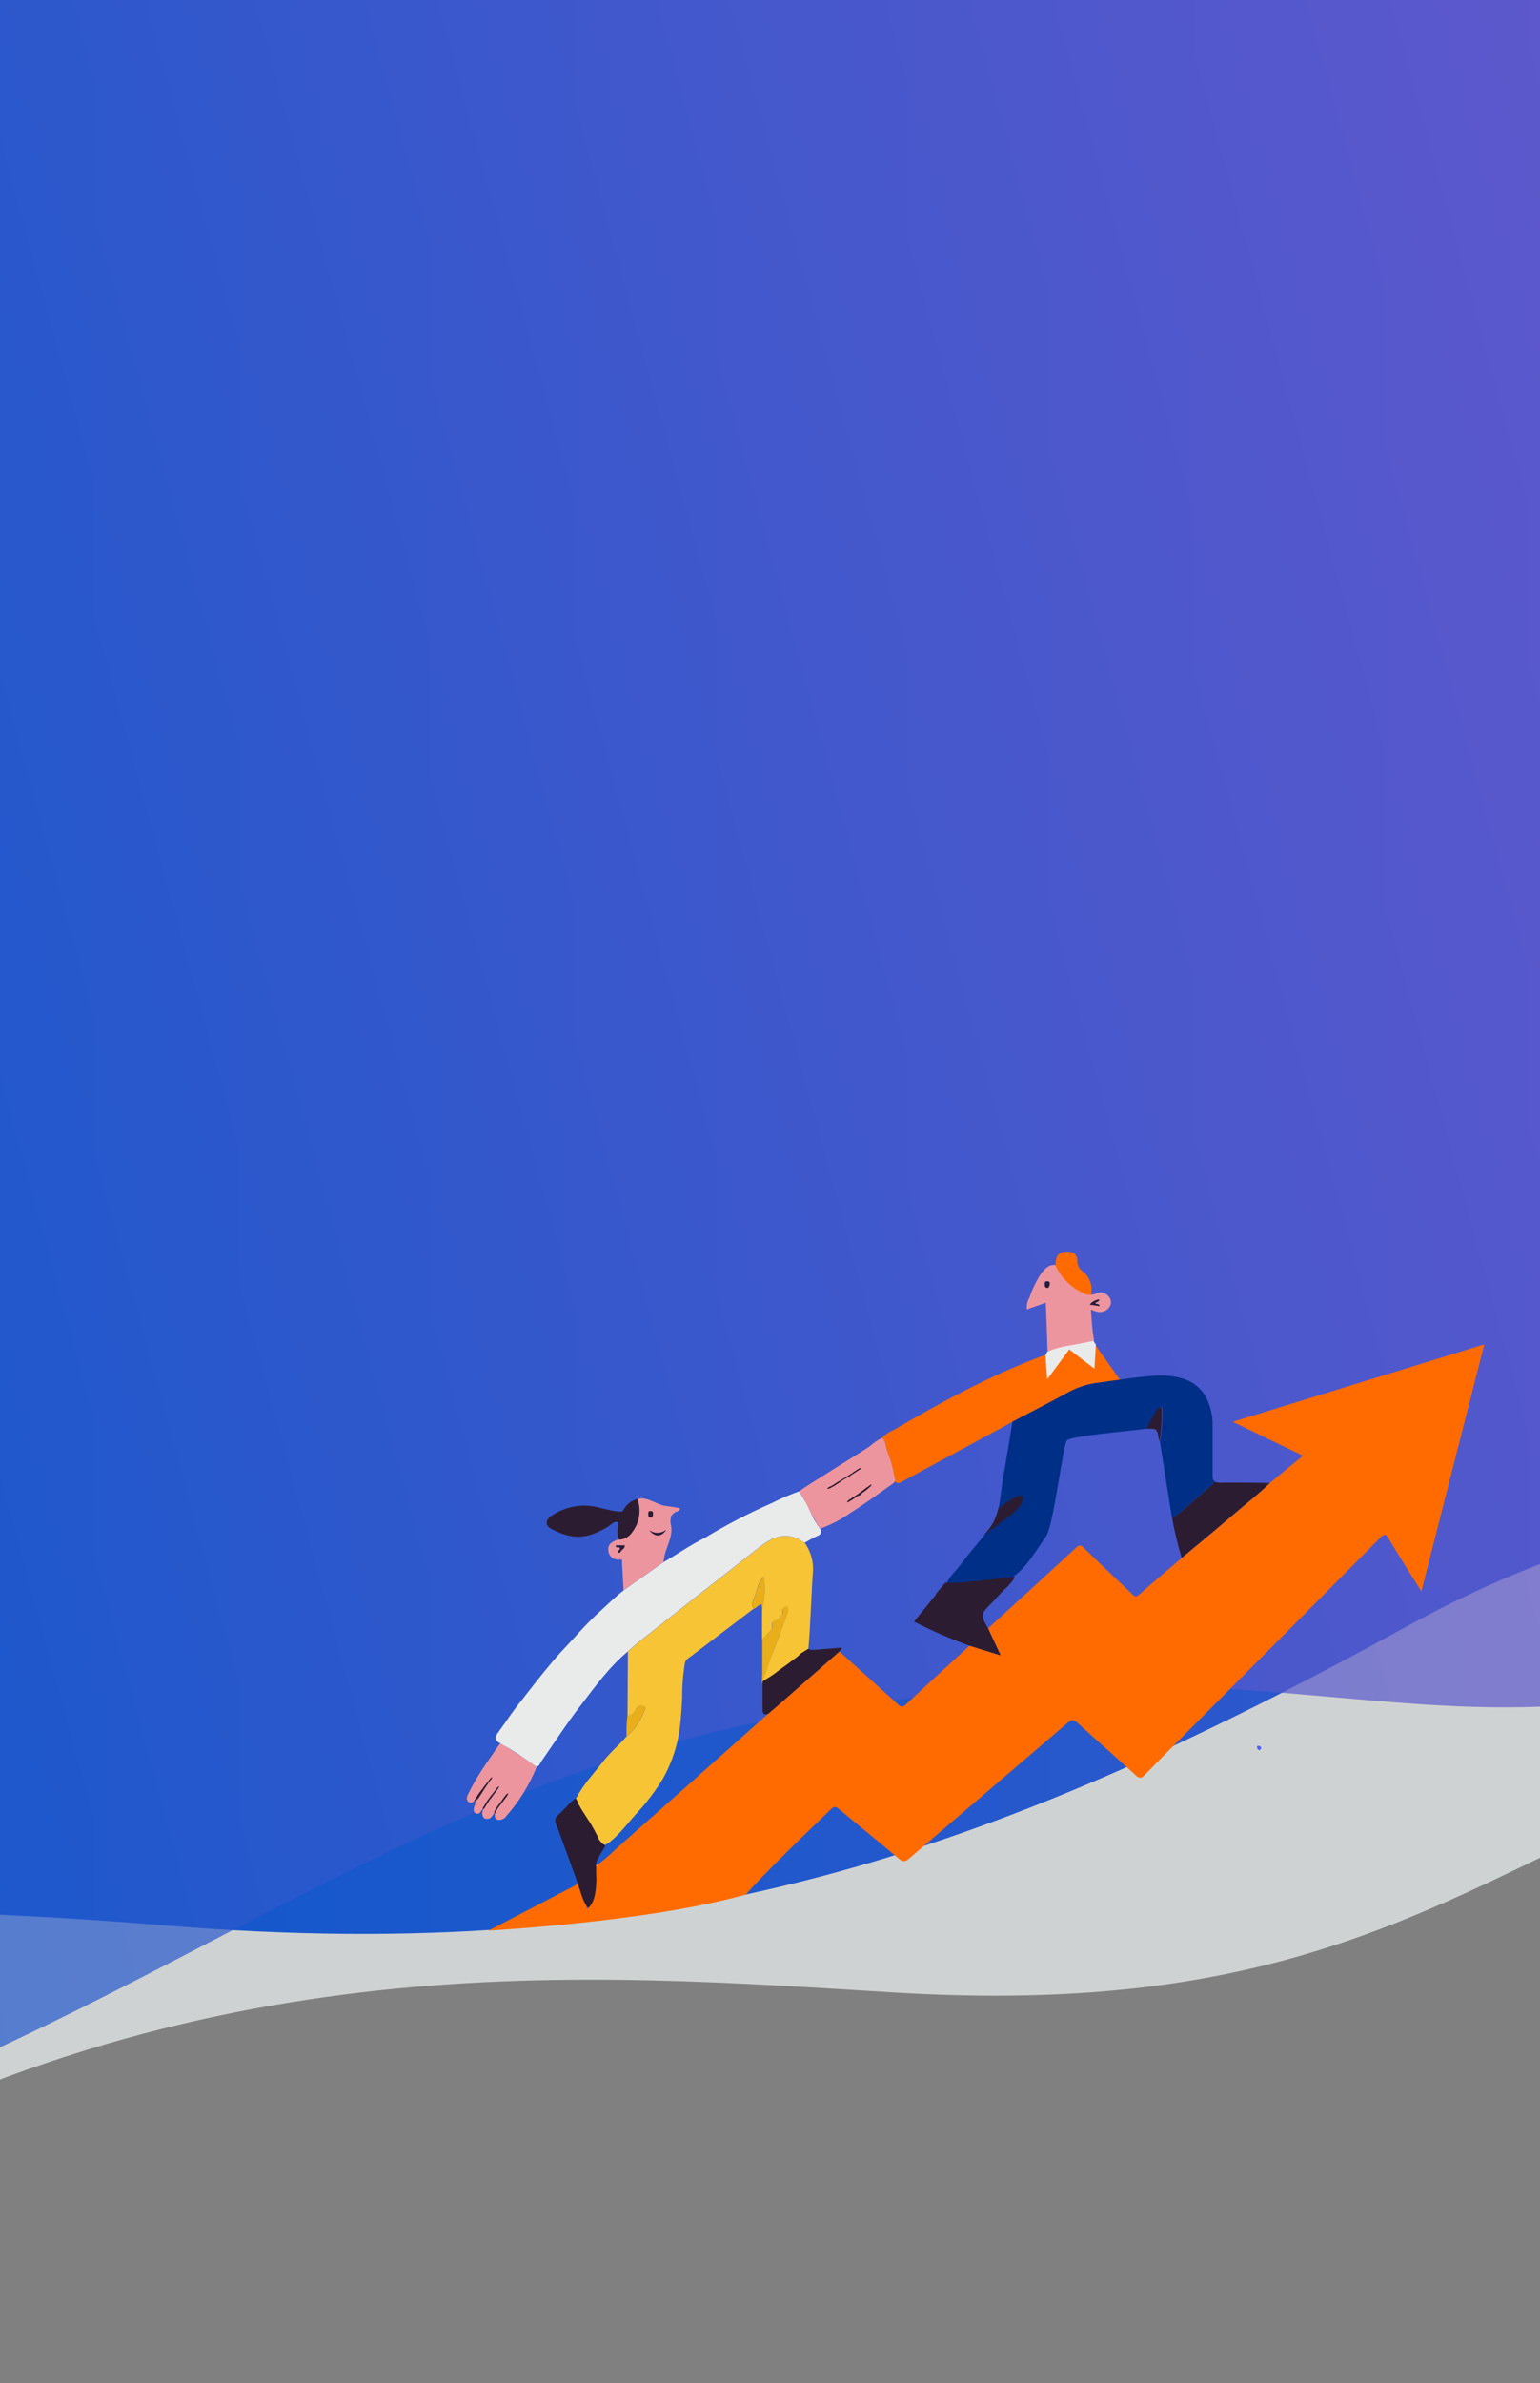 <svg width="320" height="495" viewBox="0 0 320 495" fill="none" xmlns="http://www.w3.org/2000/svg">
<rect x="0" y="0" width="320" height="495" fill="#808080" stroke="none"/>
<path d="M-162 495C-162 495 -106.455 487.826 -47.6 454.331C42.762 402.953 121.894 410.015 186.31 413.885C306.824 421.133 317.084 364.712 428.41 350.932C539.737 337.153 605.535 344.512 605.535 344.512V0H-162V495Z" fill="#CFD2D3"/>
<path d="M-162 420.091C-162 420.091 -124.79 386.828 34.552 399.947C138.456 408.488 205.717 385.423 292.46 337.748C379.202 290.073 447.076 319.965 517.694 344.333C588.312 368.701 606 360.225 606 360.225V0H-161.993L-162 420.091Z" fill="url(#paint0_linear)"/>
<path opacity="0.7" d="M-162 452.935C-162 452.935 -95.757 460.983 -49.427 445.277C36.183 416.248 84.596 369.578 168.743 355.603C270.841 338.65 295.864 368.219 369.549 345.889C443.234 323.559 464.596 282.099 524.543 256.028C561.449 239.988 605.966 261.722 605.966 261.722V0H-161.993L-162 452.935Z" fill="url(#paint1_linear)"/>
<path fill-rule="evenodd" clip-rule="evenodd" d="M263.868 308.026L270.748 302.376L256.158 295.326L308.418 279.246C304.048 296.386 299.738 313.336 295.348 330.556C292.958 326.736 290.698 323.196 288.538 319.556C287.948 318.556 287.668 318.556 286.858 319.356C273.798 332.529 260.712 345.693 247.598 358.846C244.358 362.106 241.098 365.356 237.898 368.656C237.188 369.386 236.808 369.496 235.988 368.746C231.988 365.076 227.908 361.516 223.908 357.866C223.118 357.156 222.658 357.106 221.818 357.866C210.868 367.266 199.878 376.616 188.928 386.026C188.078 386.756 187.598 386.806 186.718 386.026C182.618 382.566 178.438 379.196 174.318 375.756C173.698 375.236 173.378 375.136 172.718 375.756C157.568 390.226 155 393.5 155 393.5C135.082 399.174 101.5 401 101.5 401C101.5 401 110 396.596 119.448 391.656C119.628 391.496 119.828 391.356 120.008 391.206C120.658 392.896 121.298 394.576 122.078 396.596C122.728 393.346 123.298 390.506 123.868 387.676L124.088 387.376C125.428 386.389 126.695 385.306 127.878 384.136C138.438 374.803 148.988 365.439 159.528 356.046C160.248 355.426 160.988 354.816 161.708 354.186L174.418 343.026C178.472 346.666 182.512 350.313 186.538 353.966C187.138 354.516 187.538 354.726 188.258 354.016C192.618 349.916 197.048 345.886 201.458 341.836L207.938 343.836L205.318 338.226C211.398 332.666 217.498 327.116 223.548 321.526C224.218 320.906 224.548 320.836 225.228 321.526C228.498 324.736 231.838 327.866 235.158 331.026C235.608 331.466 235.918 331.906 236.648 331.266C239.588 328.666 242.598 326.136 245.588 323.586C249.058 320.676 252.588 317.786 255.998 314.846C258.608 312.576 261.378 310.466 263.868 308.026Z" fill="#FF6B00"/>
<path fill-rule="evenodd" clip-rule="evenodd" d="M262.058 363.166C262.058 362.846 261.868 362.696 261.588 362.636C261.308 362.576 261.198 362.636 261.198 362.866C261.189 362.997 261.219 363.129 261.285 363.243C261.351 363.357 261.45 363.448 261.568 363.506C261.818 363.606 261.948 363.366 262.058 363.166Z" fill="#515FF9"/>
<path fill-rule="evenodd" clip-rule="evenodd" d="M122.868 368.916C123.678 367.916 124.488 366.916 125.148 366.096C126.658 364.096 128.568 362.556 130.198 360.656C131.801 359.325 133.034 357.603 133.778 355.656C133.918 355.326 134.398 354.656 133.778 354.416C133.628 354.334 133.463 354.286 133.292 354.275C133.122 354.264 132.951 354.29 132.792 354.352C132.633 354.414 132.489 354.51 132.371 354.633C132.253 354.757 132.163 354.904 132.108 355.066C131.973 355.426 131.74 355.742 131.437 355.978C131.133 356.214 130.771 356.363 130.388 356.406L130.478 343.056C131.148 342.466 131.798 341.826 132.478 341.276C140.838 334.689 149.212 328.113 157.598 321.546C160.478 319.296 163.398 317.756 167.218 320.466C168.416 322.149 169.021 324.182 168.938 326.246C168.588 330.816 168.388 338.296 167.938 342.866C167.938 343.006 167.068 343.336 166.938 343.406C166.334 343.731 165.803 344.177 165.378 344.716C164.717 345.603 163.936 346.393 163.058 347.066C162.178 347.676 161.448 348.176 160.628 348.866C160.318 349.146 158.898 350.456 158.468 349.816C158.038 349.176 158.808 345.976 159.048 345.326C159.508 344.076 160.248 344.216 160.718 342.966L163.418 335.656C163.668 334.996 163.988 334.366 163.528 333.656C163.008 333.816 162.468 334.236 162.528 334.496C162.898 335.926 161.708 336.286 160.928 336.666C159.928 337.146 160.738 337.956 160.278 338.506C159.673 339.209 159.029 339.876 158.348 340.506C158.348 338.506 158.348 336.426 158.348 334.386C158.933 332.134 159.055 329.787 158.708 327.486C157.328 328.796 157.318 330.486 156.708 331.846C156.488 332.326 155.958 333.366 156.608 334.146C152.268 337.426 147.935 340.713 143.608 344.006C143.098 344.386 142.488 344.656 142.318 345.436C141.919 347.862 141.728 350.318 141.748 352.776C141.638 354.546 141.558 356.386 141.348 358.126C140.93 362.168 139.673 366.078 137.658 369.606C136.053 372.207 134.191 374.639 132.098 376.866C130.398 378.756 128.398 381.446 126.328 382.866C124.098 384.416 123.398 381.556 122.648 380.026C121.788 378.236 118.568 375.806 119.648 373.616C120.559 371.944 121.637 370.369 122.868 368.916Z" fill="#F6C435"/>
<path fill-rule="evenodd" clip-rule="evenodd" d="M232.718 286.596C231.408 287.246 229.948 286.996 228.568 287.166C226.302 287.406 224.104 288.086 222.098 289.166C218.258 291.286 214.338 293.256 210.458 295.296C202.738 299.47 195.021 303.643 187.308 307.816C186.708 308.146 186.308 308.246 185.978 307.586C185.636 305.376 185.063 303.207 184.268 301.116C184.018 300.286 184.058 299.286 183.268 298.686C183.963 297.957 184.805 297.385 185.738 297.006C195.458 291.316 205.338 285.926 215.898 281.916L216.968 281.516L227.508 279.236L232.718 286.596Z" fill="#FF6B00"/>
<path fill-rule="evenodd" clip-rule="evenodd" d="M253.698 307.976C253.306 308.017 252.91 307.955 252.548 307.796C249.548 310.276 246.808 313.066 243.548 315.356C244.061 318.135 244.729 320.882 245.548 323.586C249.018 320.676 252.548 317.786 255.958 314.846C258.598 312.576 261.368 310.466 263.858 308.026C260.478 307.996 257.088 307.916 253.698 307.976Z" fill="#2C1C31"/>
<path fill-rule="evenodd" clip-rule="evenodd" d="M184.268 301.116C184.018 300.286 184.058 299.286 183.268 298.686C182.33 299.145 181.462 299.734 180.688 300.436C178.778 301.756 167.918 308.376 166.088 309.726C166.088 309.726 166.448 310.386 166.478 310.456L166.868 311.176C166.998 311.416 167.128 311.666 167.248 311.916C167.34 312.079 167.407 312.254 167.448 312.436C167.501 312.606 167.59 312.763 167.708 312.896C167.777 312.996 167.834 313.103 167.878 313.216L167.968 313.376C167.981 313.433 168.005 313.488 168.038 313.536C168.101 313.626 168.158 313.719 168.208 313.816C168.208 313.906 168.298 313.996 168.348 314.086C168.372 314.127 168.393 314.171 168.408 314.216C168.408 314.276 168.478 314.316 168.498 314.366C168.518 314.416 168.608 314.566 168.658 314.666C168.72 314.809 168.801 314.944 168.898 315.066C168.981 315.141 169.052 315.229 169.108 315.326C169.278 315.636 169.428 315.946 169.598 316.256C169.768 316.566 169.798 316.606 169.908 316.776C170.018 316.946 170.068 317.026 170.158 317.146C170.199 317.213 170.246 317.277 170.298 317.336C170.298 317.336 170.418 317.516 170.438 317.506C172.684 316.712 174.808 315.608 176.748 314.226C179.818 312.306 182.748 310.116 185.698 308.036C185.838 307.936 185.908 307.736 186.018 307.586C185.663 305.374 185.077 303.205 184.268 301.116Z" fill="#ED959E"/>
<path fill-rule="evenodd" clip-rule="evenodd" d="M222.308 279.976L221.948 280.036C220.879 280.29 219.824 280.6 218.788 280.966C217.788 281.346 217.668 280.966 217.648 280.116C217.568 276.976 217.418 273.846 217.298 270.596L213.378 271.986C213.282 271.12 213.471 270.245 213.918 269.496C214.453 267.91 215.168 266.39 216.048 264.966C220.678 257.756 224.208 270.476 227.558 268.756C227.998 268.499 228.516 268.405 229.018 268.491C229.521 268.577 229.978 268.837 230.308 269.226C230.607 269.515 230.794 269.902 230.834 270.316C230.875 270.73 230.766 271.145 230.528 271.486C230.257 271.886 229.871 272.196 229.422 272.374C228.972 272.553 228.48 272.592 228.008 272.486C227.552 272.369 227.107 272.212 226.678 272.016C226.858 274.016 226.898 276.016 227.258 277.896C227.488 279.176 226.988 279.426 225.968 279.446C224.728 279.432 223.493 279.611 222.308 279.976ZM228.498 271.296C228.348 270.626 227.758 271.056 227.598 270.646C227.858 270.386 228.348 270.456 228.448 269.906C227.665 269.99 226.947 270.378 226.448 270.986L228.498 271.296ZM218.038 266.796C217.948 266.546 217.898 266.156 217.488 266.136C217.078 266.116 217.028 266.436 217.048 266.726C217.068 267.016 217.148 267.536 217.638 267.516C217.968 267.496 218.018 267.116 218.038 266.796Z" fill="#ED959E"/>
<path fill-rule="evenodd" clip-rule="evenodd" d="M137.868 324.466L129.568 330.336C129.468 328.436 129.368 326.526 129.258 324.626C129.258 324.336 129.388 323.866 128.838 323.906C128.557 323.969 128.265 323.97 127.983 323.909C127.701 323.848 127.436 323.727 127.205 323.555C126.974 323.382 126.784 323.161 126.646 322.907C126.508 322.654 126.427 322.374 126.408 322.086C126.218 320.606 127.408 320.196 128.408 319.736C128.935 319.683 129.425 319.441 129.788 319.056C132.168 317.266 130.228 315.486 131.098 312.326C131.447 311.886 131.917 311.557 132.449 311.379C132.982 311.202 133.555 311.183 134.098 311.326C135.168 311.526 136.758 312.466 137.878 312.736C138.088 312.786 139.528 312.956 139.748 312.996L141.098 313.236C141.098 313.236 141.298 313.376 141.308 313.436C141.318 313.496 141.208 313.666 141.138 313.736C141.068 313.806 140.318 314.096 140.248 314.136C140.055 314.269 139.874 314.42 139.708 314.586C139.603 314.727 139.507 314.874 139.418 315.026C139.364 315.357 139.33 315.691 139.318 316.026C139.318 316.216 139.318 316.406 139.388 316.596C139.458 316.786 139.478 317.236 139.488 317.266C139.688 318.686 139.038 320.146 138.578 321.546C138.2 322.479 137.96 323.463 137.868 324.466ZM129.048 322.116C129.378 321.806 129.798 321.556 129.828 320.986H127.998C127.778 321.816 129.158 320.986 128.758 321.886C128.598 322.066 128.248 322.266 128.598 322.506C128.768 322.626 128.978 322.356 129.048 322.116ZM138.428 317.746C137.937 318.151 137.325 318.379 136.689 318.396C136.053 318.412 135.429 318.215 134.918 317.836C136.158 319.316 137.398 319.276 138.428 317.756V317.746Z" fill="#ED959E"/>
<path fill-rule="evenodd" clip-rule="evenodd" d="M104.208 362.116C106.568 363.856 109.208 365.116 111.508 367.016C109.99 370.772 107.843 374.242 105.158 377.276C104.966 377.553 104.697 377.768 104.384 377.894C104.071 378.02 103.729 378.052 103.398 377.986C103.242 377.951 103.101 377.866 102.998 377.743C102.895 377.62 102.835 377.466 102.828 377.306C102.818 377.206 102.818 377.106 102.828 377.006C102.833 376.956 102.833 376.906 102.828 376.856C102.828 376.856 102.828 376.736 102.768 376.716H102.708C102.648 376.716 102.558 376.716 102.548 376.766C102.538 376.816 102.548 376.766 102.548 376.836L102.478 376.926L102.358 377.106L102.078 377.436C101.989 377.536 101.884 377.62 101.768 377.686C101.589 377.767 101.394 377.805 101.198 377.796C100.968 377.796 100.718 377.796 100.558 377.616C100.528 377.561 100.495 377.507 100.458 377.456L100.318 377.206C100.266 377.11 100.232 377.005 100.218 376.896C100.193 376.764 100.193 376.628 100.218 376.496C100.218 376.316 100.338 376.166 100.368 375.986C100.398 375.806 100.368 375.756 100.238 375.876L100.048 376.106L99.848 376.356C99.806 376.428 99.752 376.492 99.688 376.546C99.627 376.605 99.556 376.653 99.478 376.686C99.409 376.692 99.342 376.709 99.278 376.736C99.219 376.746 99.158 376.746 99.098 376.736C99.021 376.732 98.946 376.711 98.878 376.677C98.809 376.643 98.748 376.595 98.698 376.536C98.298 376.126 98.448 375.656 98.568 375.196C98.596 375.088 98.629 374.981 98.668 374.876C98.752 374.724 98.79 374.55 98.778 374.376C98.778 374.276 98.778 374.046 98.588 374.066C98.398 374.086 98.408 374.216 98.328 374.256C98.225 374.329 98.11 374.384 97.988 374.416C97.866 374.457 97.735 374.46 97.612 374.424C97.489 374.388 97.379 374.316 97.298 374.216C96.798 373.716 97.018 373.146 97.298 372.616C98.409 370.35 99.7 368.176 101.158 366.116L103.918 362.116H104.178H104.208Z" fill="#ED959E"/>
<path fill-rule="evenodd" clip-rule="evenodd" d="M102.778 376.166C102.865 375.986 102.965 375.806 103.078 375.626L103.268 375.326C103.538 374.936 103.838 374.566 104.118 374.186C104.398 373.806 104.608 373.466 104.878 373.126C104.997 372.967 105.128 372.817 105.268 372.676L105.428 372.546C105.46 372.513 105.502 372.492 105.548 372.486C105.718 372.486 105.378 373.026 105.348 373.076C105.138 373.396 104.888 373.686 104.648 373.996C104.408 374.306 104.228 374.556 104.018 374.836C103.808 375.116 103.618 375.316 103.448 375.576C103.278 375.836 103.268 375.896 103.178 376.066C103.088 376.236 103.088 376.226 103.058 376.306C103.038 376.356 103.011 376.403 102.978 376.446L102.908 376.526C102.908 376.526 102.758 376.786 102.768 376.786C102.778 376.786 102.768 376.786 102.768 376.736V376.686C102.768 376.686 102.708 376.686 102.668 376.686C102.628 376.686 102.668 376.686 102.668 376.686V376.626C102.692 376.592 102.712 376.555 102.728 376.516C102.728 376.516 102.728 376.516 102.728 376.446C102.728 376.376 102.728 376.366 102.728 376.336C102.738 376.278 102.755 376.221 102.778 376.166Z" fill="#2C1C31"/>
<path fill-rule="evenodd" clip-rule="evenodd" d="M120.208 374.716C120.208 374.826 120.328 374.926 120.388 375.036L120.758 375.716C120.838 375.866 120.948 375.996 121.038 376.156C121.128 376.316 121.208 376.446 121.298 376.576C121.354 376.638 121.404 376.705 121.448 376.776C121.448 376.836 121.518 376.906 121.558 376.976L121.948 377.576C121.985 377.635 122.025 377.692 122.068 377.746C122.068 377.806 122.128 377.886 122.168 377.936C122.208 377.986 122.238 377.996 122.268 378.046C122.298 378.096 122.268 378.146 122.348 378.186L122.518 378.436C122.647 378.61 122.761 378.794 122.858 378.986C122.948 379.176 123.058 379.346 123.158 379.526C123.258 379.68 123.348 379.841 123.428 380.006C123.598 380.356 123.788 380.706 123.978 381.056C124.068 381.236 124.168 381.406 124.248 381.596C124.29 381.736 124.34 381.873 124.398 382.006C124.51 382.172 124.634 382.329 124.768 382.476C124.894 382.651 125.042 382.809 125.208 382.946C125.356 383.024 125.496 383.115 125.628 383.216C125.674 383.257 125.705 383.31 125.72 383.369C125.734 383.428 125.73 383.489 125.708 383.546C125.564 383.83 125.401 384.104 125.218 384.366C125.088 384.566 124.958 384.766 124.838 384.976C124.588 385.426 124.338 385.876 124.108 386.336C124.03 386.481 123.969 386.636 123.928 386.796C123.848 387.951 123.848 389.111 123.928 390.266C123.838 392.266 123.778 394.856 122.288 396.266C121.128 395.336 120.588 392.606 120.038 391.176C118.558 387.096 117.098 382.996 115.578 378.916C115.389 378.6 115.326 378.223 115.404 377.863C115.482 377.502 115.695 377.185 115.998 376.976C116.628 376.456 117.148 375.816 117.738 375.246C117.898 375.086 118.048 374.916 118.208 374.746C118.49 374.454 118.787 374.177 119.098 373.916C119.258 373.776 119.528 373.456 119.748 373.696C119.811 373.799 119.868 373.906 119.918 374.016C120.007 374.137 120.074 374.273 120.118 374.416C120.138 374.519 120.169 374.619 120.208 374.716Z" fill="#2C1C31"/>
<path fill-rule="evenodd" clip-rule="evenodd" d="M170.398 317.536C169.615 316.472 168.945 315.329 168.398 314.126C167.918 313.196 167.898 312.986 167.468 312.206C167.038 311.426 166.538 310.646 166.078 309.756C164.24 310.41 162.443 311.174 160.698 312.046C160.698 312.116 160.188 312.256 160.148 312.306C155.451 314.379 150.892 316.75 146.498 319.406C143.498 320.886 140.778 322.796 137.898 324.466L129.598 330.336C128.008 331.546 126.528 333.006 124.678 334.696C121.478 337.606 120.028 339.486 117.088 342.576C113.978 345.836 108.548 352.966 108.528 353.006C106.708 355.156 105.218 357.546 103.528 359.826C102.788 360.826 102.698 361.526 103.938 362.086C106.561 363.56 109.086 365.2 111.498 366.996C112.078 366.826 112.228 366.256 112.498 365.846C115.208 361.956 117.758 357.976 120.668 354.226C123.668 350.316 126.598 346.226 130.448 343.036C131.118 342.446 131.768 341.806 132.448 341.256C140.808 334.67 149.182 328.093 157.568 321.526C160.448 319.276 163.368 317.736 167.178 320.446C168.068 319.976 168.918 319.446 169.838 319.046C170.758 318.646 170.738 318.206 170.398 317.536Z" fill="#E9EBEB"/>
<path fill-rule="evenodd" clip-rule="evenodd" d="M130.378 356.386C130.76 356.343 131.123 356.195 131.427 355.958C131.73 355.722 131.963 355.406 132.098 355.046C132.153 354.885 132.243 354.737 132.361 354.613C132.479 354.49 132.623 354.394 132.782 354.332C132.941 354.27 133.112 354.244 133.282 354.255C133.452 354.266 133.618 354.314 133.768 354.396C134.398 354.656 133.918 355.306 133.768 355.636C133.024 357.583 131.791 359.305 130.188 360.636C130.138 359.217 130.201 357.796 130.378 356.386Z" fill="#E8AF1B"/>
<path fill-rule="evenodd" clip-rule="evenodd" d="M132.478 311.356C131.892 311.497 131.339 311.754 130.853 312.111C130.367 312.468 129.958 312.919 129.648 313.436C128.835 314.802 128.375 316.349 128.308 317.936C128.306 318.575 128.408 319.21 128.608 319.816C130.608 319.716 131.468 318.306 132.248 316.816C133.018 315.092 133.1 313.139 132.478 311.356Z" fill="#2C1C31"/>
<path fill-rule="evenodd" clip-rule="evenodd" d="M223.838 264.186L223.458 263.846L223.838 264.186Z" fill="#2C1C31"/>
<path fill-rule="evenodd" clip-rule="evenodd" d="M266.848 350.836L266.718 350.976C266.718 350.976 266.718 350.906 266.718 350.896C266.718 350.886 266.798 350.896 266.838 350.896L266.848 350.836Z" fill="#BAC0DD"/>
<path fill-rule="evenodd" clip-rule="evenodd" d="M270.318 347.966L270.218 347.916C270.218 347.916 270.218 347.866 270.218 347.846L270.328 347.976L270.318 347.966Z" fill="#BAC0DD"/>
<path fill-rule="evenodd" clip-rule="evenodd" d="M189.918 336.826C193.643 338.739 197.488 340.409 201.428 341.826L207.908 343.826L205.288 338.216C204.288 336.406 203.928 335.796 204.428 334.956C201.238 333.496 197.768 332.596 194.578 331.116L189.918 336.826Z" fill="#2C1C31"/>
<path fill-rule="evenodd" clip-rule="evenodd" d="M158.388 348.356C158.394 348.569 158.424 348.78 158.478 348.986C159.01 348.052 159.391 347.039 159.608 345.986L160.928 342.426C161.782 340.146 162.625 337.87 163.458 335.596C163.708 334.936 164.028 334.306 163.568 333.596C163.048 333.756 162.508 334.176 162.568 334.436C162.938 335.866 161.748 336.226 160.968 336.606C159.968 337.086 160.778 337.896 160.318 338.446C159.718 339.176 158.388 340.446 158.388 340.446C158.388 340.446 158.398 346.666 158.388 348.356Z" fill="#E8AF1B"/>
<path fill-rule="evenodd" clip-rule="evenodd" d="M174.868 342.226L172.778 342.406C172.058 342.466 171.348 342.496 170.638 342.566C169.088 342.736 168.318 342.816 167.968 342.466C167.388 342.826 166.798 343.166 166.248 343.556C166.094 343.769 165.908 343.958 165.698 344.116C164.358 345.116 163.028 346.116 161.698 347.056C160.878 347.717 160.006 348.309 159.088 348.826C158.878 348.976 158.668 349.116 158.448 349.246C158.448 351.466 158.448 353.616 158.448 354.996C158.448 355.816 158.618 356.326 159.588 355.996C160.308 355.376 161.048 354.766 161.768 354.136L174.478 342.976C174.478 342.756 174.998 342.716 174.868 342.226Z" fill="#2C1C31"/>
<path fill-rule="evenodd" clip-rule="evenodd" d="M123.868 387.676C123.868 387.536 123.778 387.306 124.088 387.376L123.868 387.676Z" fill="#FEFEFE"/>
<path fill-rule="evenodd" clip-rule="evenodd" d="M158.378 334.406C158.378 334.046 158.308 333.676 158.268 333.256C157.558 333.256 157.268 333.986 156.638 334.166C155.988 333.386 156.518 332.346 156.738 331.866C157.348 330.496 157.358 328.816 158.738 327.506C159.085 329.807 158.963 332.154 158.378 334.406Z" fill="#E8AF1B"/>
<path fill-rule="evenodd" clip-rule="evenodd" d="M209.658 317.856L209.728 317.836L209.718 317.906L209.658 317.856Z" fill="#212E9D"/>
<path fill-rule="evenodd" clip-rule="evenodd" d="M177.088 306.046H177.038H176.958L176.858 306.106L176.758 306.176L176.618 306.256L176.478 306.356L176.318 306.446L176.148 306.556L175.978 306.656L175.798 306.766L175.618 306.876L175.438 306.986L175.268 307.096L175.098 307.206L174.938 307.306L174.788 307.396L174.648 307.476L174.538 307.556L174.428 307.616L174.358 307.666H174.298L173.938 307.896L173.578 308.126L173.218 308.366L172.858 308.596L172.668 308.716H172.598C172.598 308.716 172.598 308.716 172.528 308.716L172.368 308.816L172.168 308.936C172.134 308.969 172.097 308.999 172.058 309.026C171.992 309.069 171.935 309.123 171.888 309.186C171.888 309.256 171.958 309.256 172.008 309.256C172.11 309.243 172.211 309.219 172.308 309.186C172.409 309.153 172.506 309.11 172.598 309.056C172.649 309.023 172.703 308.993 172.758 308.966L172.978 308.846L173.098 308.776L173.248 308.696L173.408 308.596L173.568 308.496L173.758 308.376L173.938 308.256L174.118 308.136L174.308 308.016L174.498 307.886L174.678 307.766L174.858 307.646L175.028 307.526L175.188 307.416L175.328 307.326L175.458 307.236L175.568 307.156L175.668 307.096H175.738L176.638 306.556C176.808 306.456 176.971 306.345 177.128 306.226L177.448 306.026C177.628 305.896 177.818 305.776 178.018 305.656L178.288 305.476L178.568 305.296L178.648 305.246H178.698L178.838 305.126C178.838 305.126 178.888 305.126 178.888 305.066C178.884 305.047 178.884 305.026 178.888 305.006C178.888 305.006 178.888 304.946 178.888 304.956H178.768C178.729 304.946 178.688 304.946 178.648 304.956L178.518 305.016L178.358 305.116L178.098 305.276L177.978 305.346L177.868 305.426C177.798 305.476 177.718 305.516 177.648 305.576L177.498 305.676L177.358 305.766L177.258 305.826L177.148 305.906L177.088 306.046Z" fill="#2C1C31"/>
<path fill-rule="evenodd" clip-rule="evenodd" d="M228.498 271.296L226.428 270.986C226.927 270.378 227.646 269.99 228.428 269.906C228.328 270.456 227.838 270.386 227.578 270.646C227.758 271.056 228.348 270.626 228.498 271.296Z" fill="#2C1C31"/>
<path fill-rule="evenodd" clip-rule="evenodd" d="M218.098 266.786C218.102 266.895 218.085 267.004 218.048 267.106C218.007 267.242 217.927 267.364 217.818 267.456C217.759 267.488 217.694 267.508 217.626 267.513C217.559 267.519 217.492 267.511 217.428 267.489C217.364 267.468 217.305 267.433 217.256 267.388C217.206 267.343 217.166 267.287 217.138 267.226C217.128 267.146 217.128 267.066 217.138 266.986C217.138 266.896 217.138 266.816 217.138 266.726C217.138 266.636 217.138 266.206 217.408 266.166C217.491 266.156 217.575 266.156 217.658 266.166H217.858C217.93 266.193 217.994 266.237 218.045 266.294C218.096 266.352 218.131 266.421 218.148 266.496C218.147 266.595 218.13 266.693 218.098 266.786Z" fill="#2C1C31"/>
<path fill-rule="evenodd" clip-rule="evenodd" d="M138.428 317.756C137.428 319.276 136.118 319.316 134.918 317.846C135.429 318.225 136.052 318.422 136.688 318.406C137.325 318.39 137.937 318.161 138.428 317.756Z" fill="#2C1C31"/>
<path fill-rule="evenodd" clip-rule="evenodd" d="M128.758 321.896C129.158 320.956 127.758 321.826 127.998 320.996H129.828C129.828 321.566 129.378 321.816 129.048 322.126L128.758 321.896Z" fill="#2C1C31"/>
<path fill-rule="evenodd" clip-rule="evenodd" d="M129.048 322.116C128.978 322.346 128.768 322.616 128.598 322.506C128.248 322.266 128.598 322.066 128.758 321.886L129.048 322.116Z" fill="#2C1C31"/>
<path fill-rule="evenodd" clip-rule="evenodd" d="M101.158 370.846L101.028 371.026L100.918 371.186C100.885 371.227 100.861 371.275 100.848 371.326C100.824 371.373 100.794 371.417 100.758 371.456L100.648 371.586C100.648 371.666 100.528 371.736 100.488 371.816C100.483 371.832 100.483 371.85 100.488 371.866L100.408 371.986C100.248 372.246 100.078 372.506 99.908 372.766L99.758 373.006L99.468 373.436L99.408 373.526C99.408 373.526 99.408 373.526 99.348 373.576L99.198 373.756L98.998 373.936L98.868 374.076C98.84 374.123 98.802 374.164 98.758 374.196C98.658 374.266 98.698 374.116 98.658 374.066C98.618 374.016 98.658 374.066 98.598 374.006C98.538 373.946 98.598 373.946 98.598 373.916C98.71 373.779 98.814 373.636 98.908 373.486C99.096 373.141 99.303 372.808 99.528 372.486C99.688 372.266 99.868 372.056 100.028 371.836L100.248 371.556L100.388 371.376L100.458 371.286C100.458 371.286 100.458 371.236 100.458 371.216C100.458 371.196 100.648 370.986 100.738 370.876L100.898 370.676L101.318 370.156C101.458 369.976 101.588 369.776 101.738 369.596L101.878 369.436L101.998 369.326L102.138 369.176C102.138 369.176 102.228 369.106 102.258 369.176C102.288 369.246 102.258 369.296 102.258 369.326C102.217 369.423 102.163 369.514 102.098 369.596C102.02 369.691 101.936 369.781 101.848 369.866C101.748 369.976 101.658 370.086 101.568 370.206C101.478 370.326 101.338 370.636 101.158 370.846Z" fill="#2C1C31"/>
<path fill-rule="evenodd" clip-rule="evenodd" d="M175.978 311.956C175.973 311.972 175.973 311.99 175.978 312.006H176.158C176.169 312.011 176.181 312.014 176.193 312.014C176.205 312.014 176.217 312.011 176.228 312.006H176.288C176.343 311.98 176.393 311.946 176.438 311.906L176.528 311.846C176.668 311.776 176.798 311.696 176.928 311.616L177.708 311.116L177.988 310.906L178.268 310.686H178.348H178.418H178.478L178.678 310.566C178.731 310.527 178.788 310.494 178.848 310.466L178.968 310.376L179.158 310.116L179.308 309.996C179.343 309.965 179.384 309.942 179.428 309.926C179.468 309.912 179.505 309.892 179.538 309.866C179.591 309.829 179.641 309.789 179.688 309.746L179.868 309.616L180.058 309.466C180.077 309.444 180.101 309.427 180.128 309.416C180.183 309.375 180.233 309.328 180.278 309.276L180.588 309.006C180.678 308.926 180.768 308.866 180.848 308.786L181.008 308.626C181.008 308.626 181.088 308.556 181.088 308.516C181.093 308.507 181.095 308.496 181.095 308.486C181.095 308.476 181.093 308.465 181.088 308.456V308.396C181.088 308.396 180.998 308.396 180.958 308.396C180.896 308.414 180.838 308.444 180.788 308.486L180.638 308.606L180.358 308.796C180.314 308.829 180.267 308.86 180.218 308.886L180.098 308.966L179.638 309.316L179.558 309.386C179.519 309.426 179.471 309.457 179.418 309.476C179.391 309.487 179.367 309.504 179.348 309.526L179.278 309.586L179.098 309.726L178.928 309.846L178.788 309.966L178.408 310.226L178.248 310.346L178.188 310.396C178.138 310.42 178.091 310.45 178.048 310.486L177.888 310.586L177.598 310.766L176.598 311.416L176.448 311.526L176.318 311.606L176.248 311.656C176.184 311.715 176.133 311.786 176.098 311.866C176.051 311.885 176.01 311.916 175.978 311.956Z" fill="#2C1C31"/>
<path fill-rule="evenodd" clip-rule="evenodd" d="M100.328 375.486C100.33 375.519 100.33 375.553 100.328 375.586C100.328 375.586 100.328 375.656 100.278 375.686C100.269 375.719 100.269 375.753 100.278 375.786C100.278 375.786 100.388 375.786 100.428 375.786C100.468 375.786 100.428 375.876 100.428 375.926C100.428 375.976 100.428 375.926 100.428 375.876C100.456 375.822 100.489 375.772 100.528 375.726C100.56 375.664 100.604 375.61 100.658 375.566C100.706 375.521 100.743 375.467 100.768 375.406L101.018 374.986L101.168 374.766C101.288 374.576 101.408 374.396 101.538 374.216C101.562 374.188 101.582 374.158 101.598 374.126C101.6 374.103 101.6 374.079 101.598 374.056C101.678 373.936 101.788 373.836 101.868 373.726L102.138 373.386L102.468 372.916C102.828 372.436 103.218 371.986 103.538 371.466C103.594 371.373 103.644 371.276 103.688 371.176C103.688 371.176 103.688 371.086 103.688 371.066C103.688 371.046 103.588 371.066 103.568 371.066C103.503 371.117 103.443 371.174 103.388 371.236C103.238 371.406 103.098 371.596 102.958 371.786C102.818 371.976 102.658 372.206 102.498 372.406L101.988 373.026C101.937 373.107 101.88 373.184 101.818 373.256C101.718 373.396 101.628 373.546 101.518 373.676L101.468 373.726C101.442 373.757 101.418 373.79 101.398 373.826L101.258 374.046L100.858 374.636C100.858 374.716 100.768 374.796 100.708 374.876C100.648 374.956 100.708 374.926 100.708 374.956L100.638 375.046L100.568 375.156L100.478 375.266C100.464 375.3 100.444 375.33 100.418 375.356L100.328 375.486Z" fill="#2C1C31"/>
<path fill-rule="evenodd" clip-rule="evenodd" d="M135.668 314.506C135.682 314.609 135.682 314.713 135.668 314.816C135.619 314.951 135.536 315.071 135.428 315.166C135.369 315.198 135.304 315.217 135.236 315.223C135.169 315.229 135.102 315.221 135.038 315.199C134.974 315.178 134.915 315.143 134.866 315.098C134.816 315.052 134.776 314.997 134.748 314.936C134.726 314.857 134.71 314.777 134.698 314.696C134.693 314.609 134.693 314.523 134.698 314.436C134.698 314.246 134.698 313.916 134.958 313.876H135.418C135.488 313.905 135.55 313.949 135.598 314.007C135.647 314.064 135.681 314.133 135.698 314.206C135.704 314.307 135.694 314.408 135.668 314.506Z" fill="#2C1C31"/>
<path fill-rule="evenodd" clip-rule="evenodd" d="M222.248 260.036C222.68 260.057 223.087 260.241 223.388 260.551C223.689 260.861 223.861 261.274 223.868 261.706C223.815 262.185 223.9 262.669 224.112 263.101C224.325 263.534 224.656 263.896 225.068 264.146C225.754 264.718 226.27 265.467 226.559 266.312C226.849 267.156 226.9 268.064 226.708 268.936C226.185 269.02 225.649 268.913 225.198 268.636C222.591 267.497 220.499 265.43 219.328 262.836C219.308 260.656 220.158 259.806 222.248 260.036Z" fill="#FF6B00"/>
<path fill-rule="evenodd" clip-rule="evenodd" d="M128.808 316.276C127.728 315.796 127.228 316.476 126.388 317.076C121.828 319.836 118.938 319.766 114.768 317.686C113.268 316.936 113.198 315.826 114.588 314.856C116.03 313.861 117.673 313.195 119.401 312.903C121.128 312.611 122.899 312.701 124.588 313.166C126.008 313.476 128.468 314.266 129.588 313.866C129.518 313.766 129.158 315.416 128.808 316.276Z" fill="#2C1C31"/>
<path d="M217.598 280.776C218.989 280.176 220.451 279.756 221.948 279.526C224.718 279.056 227.178 278.526 227.178 278.526L227.718 279.296L227.408 284.296L222.178 280.296L217.598 286.506L217.238 281.506L217.598 280.776Z" fill="#E9EBEB"/>
<path fill-rule="evenodd" clip-rule="evenodd" d="M251.968 306.436C251.968 305.066 251.968 296.616 251.968 295.846C251.969 293.81 251.46 291.806 250.488 290.016C248.438 286.616 245.128 285.826 241.488 285.706C238.488 285.606 229.838 286.996 228.488 287.166C226.222 287.409 224.025 288.088 222.018 289.166C218.188 291.286 214.268 293.256 210.388 295.296C209.681 299.55 208.978 303.803 208.278 308.056C207.738 311.406 207.748 314.906 205.508 317.696C203.578 320.106 201.508 322.426 199.688 324.896C198.488 326.516 196.208 328.366 196.348 330.556C196.398 331.276 207.488 328.716 208.348 328.506C212.348 327.506 215.048 322.296 217.348 319.156C218.928 316.946 220.858 300.156 221.668 299.206C222.478 298.256 234.278 297.296 238.398 296.736C239.009 295.351 239.724 294.013 240.538 292.736C240.648 292.526 240.998 292.256 241.188 292.286C241.628 292.356 241.478 292.816 241.498 293.116C241.552 295.25 241.394 297.384 241.028 299.486C241.488 302.296 243.098 312.886 243.558 315.346C246.778 313.056 249.498 310.266 252.558 307.786C252.078 307.596 251.948 307.196 251.968 306.436ZM209.588 317.906L209.518 317.856H209.598L209.588 317.906Z" fill="#002F87"/>
<path fill-rule="evenodd" clip-rule="evenodd" d="M197.158 328.746H196.418L194.418 331.146C197.608 332.626 201.078 333.526 204.268 334.986C204.688 334.392 205.167 333.843 205.698 333.346C206.228 332.796 206.778 332.256 207.268 331.676C208.468 330.276 210.008 329.176 210.938 327.536C210.368 327.456 198.358 329.116 197.158 328.746Z" fill="#2C1C31"/>
<path fill-rule="evenodd" clip-rule="evenodd" d="M240.918 299.496C240.918 299.306 240.818 299.126 240.788 298.936C240.418 296.716 240.418 296.716 238.288 296.766C238.899 295.38 239.614 294.043 240.428 292.766C240.538 292.556 240.888 292.286 241.078 292.316C241.518 292.386 241.368 292.846 241.388 293.146C241.44 295.273 241.283 297.4 240.918 299.496Z" fill="#2C1C31"/>
<path fill-rule="evenodd" clip-rule="evenodd" d="M211.018 310.976C209.704 311.625 208.486 312.453 207.398 313.436C207.076 315.003 206.391 316.472 205.398 317.726C205.088 318.126 204.758 318.506 204.398 318.896L204.948 318.536C206.638 317.146 208.468 315.966 210.168 314.606C210.958 313.976 212.508 312.486 212.558 311.386C212.608 310.286 211.868 310.566 211.018 310.976Z" fill="#2C1C31"/>
<defs>
<linearGradient id="paint0_linear" x1="-162" y1="232.021" x2="605.966" y2="232.021" gradientUnits="userSpaceOnUse">
<stop stop-color="#0058CC"/>
<stop offset="0.01" stop-color="#0158CC"/>
<stop offset="0.67" stop-color="#3458CC"/>
<stop offset="1" stop-color="#4858CC"/>
</linearGradient>
<linearGradient id="paint1_linear" x1="-198.01" y1="371.13" x2="675.114" y2="132.953" gradientUnits="userSpaceOnUse">
<stop stop-color="#0058CC"/>
<stop offset="0.03" stop-color="#0458CC"/>
<stop offset="0.5" stop-color="#5758CC"/>
<stop offset="0.84" stop-color="#8B58CC"/>
<stop offset="1" stop-color="#9F58CC"/>
</linearGradient>
</defs>
</svg>
